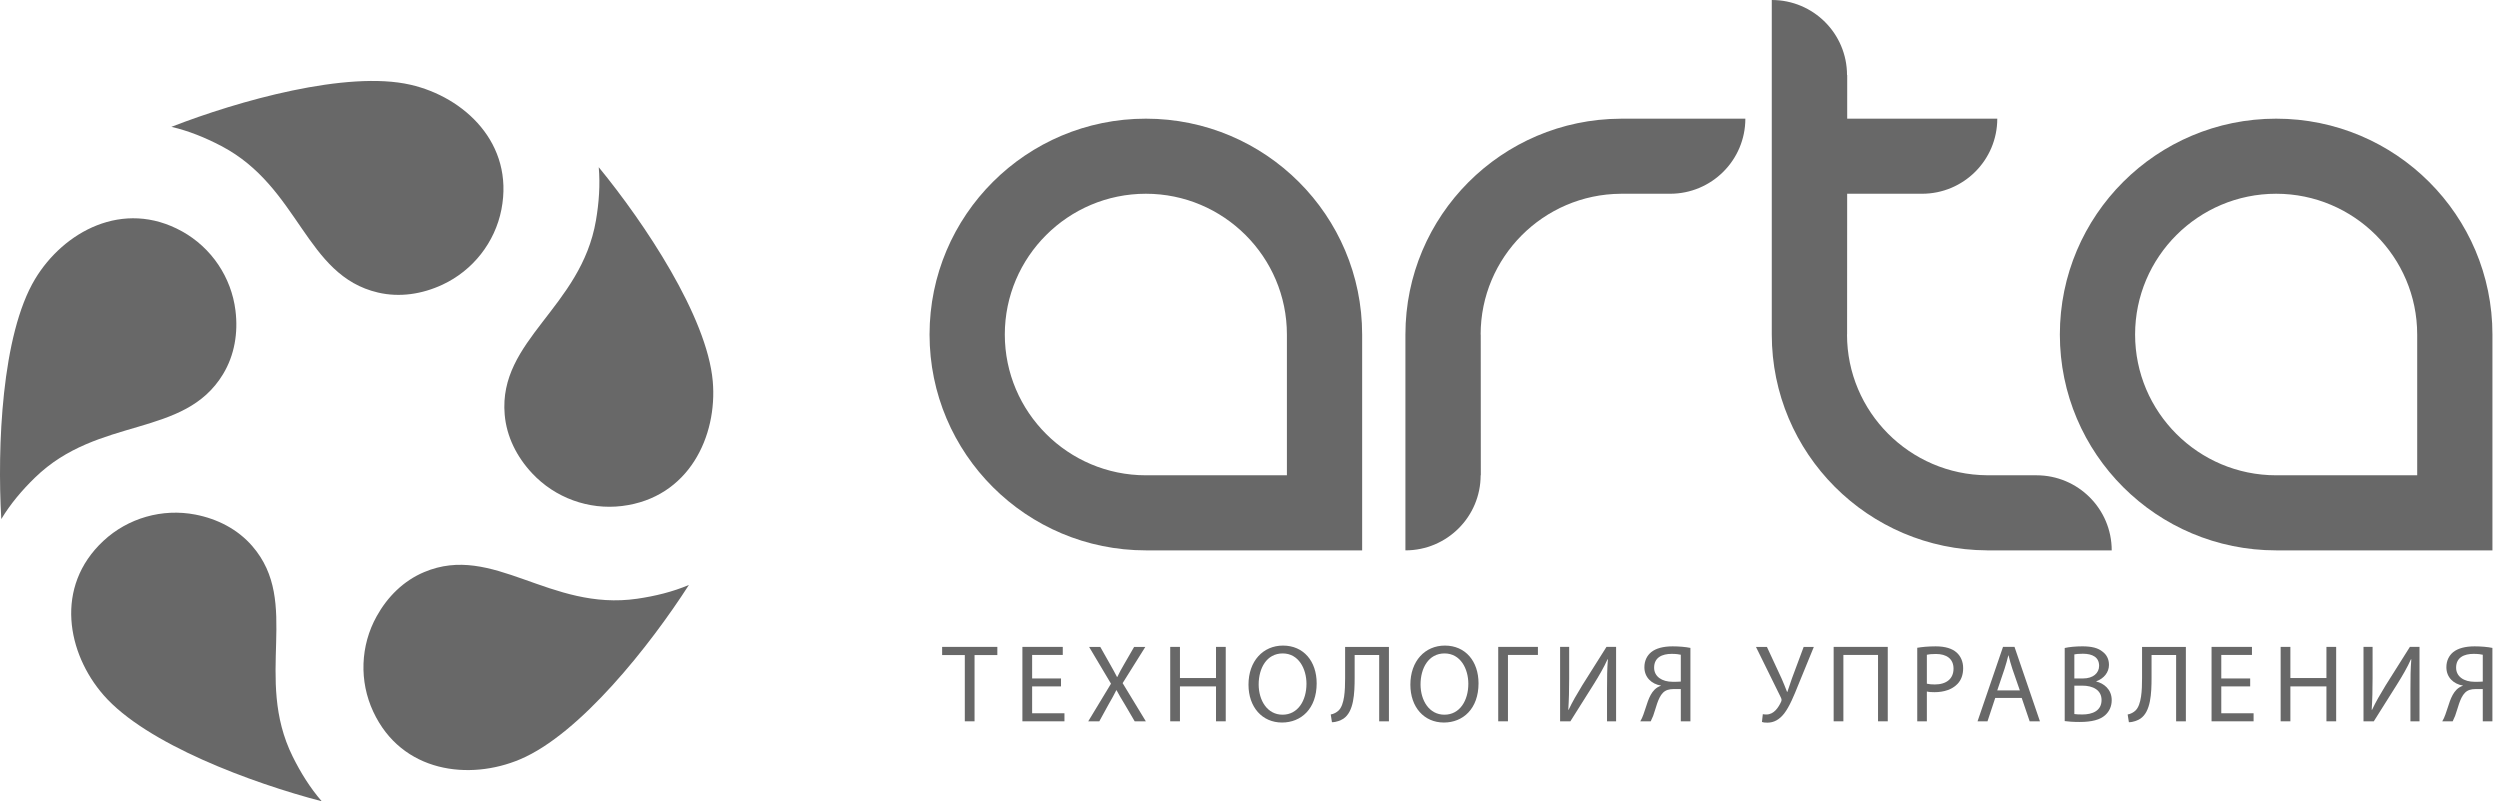<svg width="156" height="50" viewBox="0 0 156 50" fill="none" xmlns="http://www.w3.org/2000/svg">
<path d="M80.303 29.658H71.503H71.502C66.649 29.658 62.7 25.718 62.7 20.873C62.7 16.031 66.649 12.09 71.502 12.09C76.355 12.09 80.303 16.031 80.303 20.873V29.658ZM71.502 7.405C64.048 7.405 58.004 13.436 58.004 20.873C58.004 28.313 64.048 34.343 71.502 34.343H71.503H84.998V20.873C84.998 13.436 78.956 7.405 71.502 7.405Z" fill="#686868"/>
<path d="M150.833 29.658H142.032C137.178 29.658 133.23 25.718 133.23 20.873C133.23 16.031 137.178 12.09 142.032 12.09C146.885 12.09 150.833 16.031 150.833 20.873V29.658ZM142.032 7.405C134.578 7.405 128.535 13.436 128.535 20.873C128.535 28.313 134.578 34.343 142.032 34.343H155.528V20.873C155.528 13.436 149.485 7.405 142.032 7.405Z" fill="#686868"/>
<path d="M101.134 7.407C93.708 7.438 87.698 13.455 87.698 20.873V34.343C90.291 34.343 92.392 32.245 92.392 29.658H92.403L92.398 20.873H92.392C92.392 16.05 96.309 12.124 101.134 12.091V12.09H104.215C106.808 12.09 108.91 9.992 108.91 7.405H101.134V7.407Z" fill="#686868"/>
<path d="M127.076 29.658H123.996V29.656C119.17 29.623 115.254 25.697 115.254 20.874H115.259L115.263 12.09H119.935C122.528 12.09 124.63 9.992 124.63 7.405H119.935H115.265L115.266 4.685H115.254C115.254 2.096 113.153 6.48499e-05 110.559 6.48499e-05V20.874C110.559 28.292 116.569 34.31 123.996 34.342V34.343H131.771C131.771 31.755 129.67 29.658 127.076 29.658Z" fill="#686868"/>
<path d="M6.46 43.372C4.201 40.783 3.372 36.617 6.456 33.748C7.986 32.323 10.134 31.711 12.196 32.111C13.563 32.377 14.827 33.019 15.74 34.073C18.805 37.606 15.81 42.256 18.264 47.21C18.764 48.218 19.353 49.167 20.078 50C15.732 48.863 9.127 46.432 6.46 43.372Z" fill="#686868"/>
<path d="M2.188 17.413C3.958 14.473 7.672 12.398 11.36 14.437C13.19 15.451 14.439 17.3 14.694 19.381C14.864 20.759 14.641 22.156 13.918 23.348C11.498 27.348 6.143 25.946 2.18 29.805C1.371 30.59 0.651 31.444 0.081 32.39C-0.177 27.912 0.095 20.892 2.188 17.413Z" fill="#686868"/>
<path d="M25.618 5.288C28.97 6.059 32.092 8.943 31.289 13.07C30.889 15.123 29.511 16.879 27.608 17.765C26.346 18.352 24.948 18.573 23.587 18.255C19.026 17.193 18.711 11.678 13.808 9.11C12.809 8.586 11.772 8.165 10.695 7.915C14.883 6.286 21.658 4.377 25.618 5.288Z" fill="#686868"/>
<path d="M44.476 23.787C44.777 27.204 42.995 31.061 38.813 31.575C36.731 31.828 34.635 31.065 33.203 29.531C32.253 28.515 31.609 27.254 31.492 25.866C31.094 21.21 36.253 19.205 37.187 13.758C37.376 12.649 37.457 11.535 37.362 10.434C40.208 13.906 44.121 19.747 44.476 23.787Z" fill="#686868"/>
<path d="M32.462 47.378C29.296 48.721 25.069 48.22 23.292 44.41C22.406 42.515 22.483 40.286 23.505 38.454C24.18 37.237 25.183 36.237 26.469 35.698C30.78 33.881 34.288 38.159 39.767 37.36C40.884 37.197 41.968 36.932 42.988 36.501C40.562 40.275 36.203 45.794 32.462 47.378Z" fill="#686868"/>
<path d="M60.204 40.876H58.789V40.366H62.234V40.876H60.812V45.01H60.204V40.876Z" fill="#686868"/>
<path d="M66.207 42.831H64.405V44.508H66.422V45.01H63.798V40.366H66.317V40.868H64.405V42.336H66.207V42.831Z" fill="#686868"/>
<path d="M70.805 45.011L70.204 43.984C69.962 43.592 69.817 43.337 69.672 43.068H69.658C69.527 43.337 69.388 43.585 69.154 43.992L68.596 45.011H67.905L69.326 42.662L67.96 40.367H68.657L69.272 41.455C69.444 41.758 69.575 41.993 69.7 42.241H69.721C69.851 41.965 69.969 41.752 70.142 41.455L70.77 40.367H71.468L70.052 42.627L71.501 45.011H70.805Z" fill="#686868"/>
<path d="M73.629 40.366V42.309H75.879V40.366H76.486V45.01H75.879V42.831H73.629V45.01H73.022V40.366H73.629Z" fill="#686868"/>
<path d="M78.541 42.71C78.541 43.708 79.079 44.597 80.032 44.597C80.985 44.597 81.524 43.722 81.524 42.668C81.524 41.739 81.04 40.774 80.041 40.774C79.038 40.774 78.541 41.697 78.541 42.71ZM82.16 42.64C82.16 44.232 81.185 45.086 79.997 45.086C78.763 45.086 77.906 44.128 77.906 42.723C77.906 41.249 78.818 40.284 80.06 40.284C81.338 40.284 82.16 41.256 82.16 42.64Z" fill="#686868"/>
<path d="M86.669 40.367V45.011H86.061V40.87H84.53V42.275C84.53 43.282 84.48 44.405 83.831 44.845C83.658 44.956 83.382 45.066 83.114 45.066L83.038 44.583C83.224 44.556 83.417 44.446 83.528 44.336C83.901 43.977 83.935 43.068 83.935 42.323V40.367H86.669Z" fill="#686868"/>
<path d="M88.642 42.71C88.642 43.708 89.18 44.597 90.133 44.597C91.086 44.597 91.624 43.722 91.624 42.668C91.624 41.739 91.141 40.774 90.139 40.774C89.139 40.774 88.642 41.697 88.642 42.71ZM92.26 42.64C92.26 44.232 91.287 45.086 90.099 45.086C88.863 45.086 88.007 44.128 88.007 42.723C88.007 41.249 88.918 40.284 90.161 40.284C91.438 40.284 92.26 41.256 92.26 42.64Z" fill="#686868"/>
<path d="M95.966 40.366V40.868H94.096V45.01H93.489V40.366H95.966Z" fill="#686868"/>
<path d="M97.916 40.366V42.322C97.916 43.053 97.902 43.666 97.861 44.286L97.881 44.294C98.109 43.81 98.4 43.308 98.737 42.757L100.244 40.366H100.844V45.01H100.278V43.032C100.278 42.281 100.284 41.73 100.333 41.144L100.311 41.137C100.084 41.648 99.767 42.185 99.449 42.695L97.992 45.01H97.35V40.366H97.916Z" fill="#686868"/>
<path d="M104.882 40.856C104.778 40.829 104.586 40.801 104.309 40.801C103.722 40.801 103.217 41.022 103.217 41.662C103.217 42.22 103.708 42.544 104.371 42.544C104.57 42.544 104.764 42.544 104.882 42.53V40.856ZM102.354 45.011C102.43 44.888 102.492 44.742 102.548 44.59C102.747 44.06 102.865 43.413 103.245 43.034C103.356 42.924 103.493 42.84 103.639 42.792V42.779C103.059 42.682 102.61 42.268 102.61 41.636C102.61 41.229 102.775 40.904 103.039 40.691C103.328 40.457 103.784 40.332 104.371 40.332C104.764 40.332 105.178 40.367 105.482 40.429V45.011H104.882V42.998H104.433C104.15 42.998 103.936 43.061 103.769 43.227C103.446 43.55 103.321 44.232 103.156 44.673C103.106 44.79 103.066 44.888 103.004 45.011H102.354Z" fill="#686868"/>
<path d="M110.256 40.367L111.18 42.359C111.298 42.633 111.409 42.903 111.512 43.172H111.533C111.616 42.936 111.706 42.668 111.816 42.337L112.549 40.367H113.183L112.202 42.765C111.954 43.385 111.664 44.095 111.333 44.522C111.036 44.901 110.698 45.094 110.284 45.094C110.125 45.094 110.02 45.081 109.945 45.052L110 44.564C110.055 44.577 110.125 44.584 110.228 44.584C110.705 44.584 110.988 44.122 111.14 43.792C111.187 43.689 111.174 43.619 111.119 43.509L109.572 40.367H110.256Z" fill="#686868"/>
<path d="M117.796 40.366V45.01H117.189V40.868H115.027V45.01H114.42V40.366H117.796Z" fill="#686868"/>
<path d="M120.236 42.662C120.368 42.696 120.533 42.71 120.733 42.71C121.458 42.71 121.9 42.352 121.9 41.725C121.9 41.104 121.458 40.808 120.803 40.808C120.54 40.808 120.34 40.828 120.236 40.856V42.662ZM119.636 40.421C119.926 40.373 120.306 40.332 120.788 40.332C121.383 40.332 121.818 40.47 122.094 40.718C122.342 40.938 122.501 41.277 122.501 41.69C122.501 42.11 122.377 42.441 122.142 42.682C121.818 43.02 121.306 43.192 120.72 43.192C120.54 43.192 120.374 43.185 120.236 43.15V45.011H119.636V40.421Z" fill="#686868"/>
<path d="M126.037 43.08L125.574 41.744C125.47 41.44 125.402 41.166 125.332 40.896H125.319C125.249 41.166 125.18 41.454 125.083 41.737L124.629 43.08H126.037ZM124.503 43.549L124.02 45.01H123.399L124.988 40.366H125.705L127.292 45.01H126.651L126.154 43.549H124.503Z" fill="#686868"/>
<path d="M129.439 44.556C129.562 44.576 129.728 44.583 129.943 44.583C130.564 44.583 131.137 44.356 131.137 43.681C131.137 43.053 130.592 42.784 129.936 42.784H129.439V44.556ZM129.439 42.336H129.983C130.611 42.336 130.985 41.999 130.985 41.55C130.985 41.014 130.577 40.793 129.97 40.793C129.694 40.793 129.535 40.814 129.439 40.834V42.336ZM128.838 40.435C129.101 40.372 129.522 40.331 129.936 40.331C130.536 40.331 130.923 40.435 131.206 40.669C131.447 40.848 131.6 41.124 131.6 41.489C131.6 41.944 131.295 42.336 130.812 42.509V42.529C131.254 42.633 131.771 42.998 131.771 43.688C131.771 44.087 131.613 44.397 131.372 44.618C131.053 44.914 130.529 45.051 129.77 45.051C129.356 45.051 129.038 45.025 128.838 44.996V40.435Z" fill="#686868"/>
<path d="M136.398 40.367V45.011H135.79V40.87H134.257V42.275C134.257 43.282 134.208 44.405 133.559 44.845C133.387 44.956 133.111 45.066 132.842 45.066L132.766 44.583C132.952 44.556 133.145 44.446 133.256 44.336C133.629 43.977 133.664 43.068 133.664 42.323V40.367H136.398Z" fill="#686868"/>
<path d="M140.411 42.831H138.608V44.508H140.624V45.01H138.001V40.366H140.522V40.868H138.608V42.336H140.411V42.831Z" fill="#686868"/>
<path d="M142.92 40.366V42.309H145.17V40.366H145.777V45.01H145.17V42.831H142.92V45.01H142.312V40.366H142.92Z" fill="#686868"/>
<path d="M148.049 40.366V42.322C148.049 43.053 148.035 43.666 147.994 44.286L148.015 44.294C148.242 43.81 148.533 43.308 148.87 42.757L150.377 40.366H150.977V45.01H150.411V43.032C150.411 42.281 150.417 41.73 150.466 41.144L150.444 41.137C150.218 41.648 149.9 42.185 149.582 42.695L148.125 45.01H147.483V40.366H148.049Z" fill="#686868"/>
<path d="M154.925 40.856C154.821 40.829 154.627 40.801 154.351 40.801C153.765 40.801 153.261 41.022 153.261 41.662C153.261 42.22 153.751 42.544 154.414 42.544C154.615 42.544 154.808 42.544 154.925 42.53V40.856ZM152.397 45.011C152.473 44.888 152.536 44.742 152.591 44.59C152.791 44.06 152.909 43.413 153.289 43.034C153.399 42.924 153.537 42.84 153.682 42.792V42.779C153.102 42.682 152.654 42.268 152.654 41.636C152.654 41.229 152.819 40.904 153.081 40.691C153.372 40.457 153.826 40.332 154.414 40.332C154.808 40.332 155.222 40.367 155.526 40.429V45.011H154.925V42.998H154.476C154.192 42.998 153.979 43.061 153.814 43.227C153.489 43.55 153.365 44.232 153.198 44.673C153.15 44.79 153.108 44.888 153.047 45.011H152.397Z" fill="#686868"/>
</svg>
